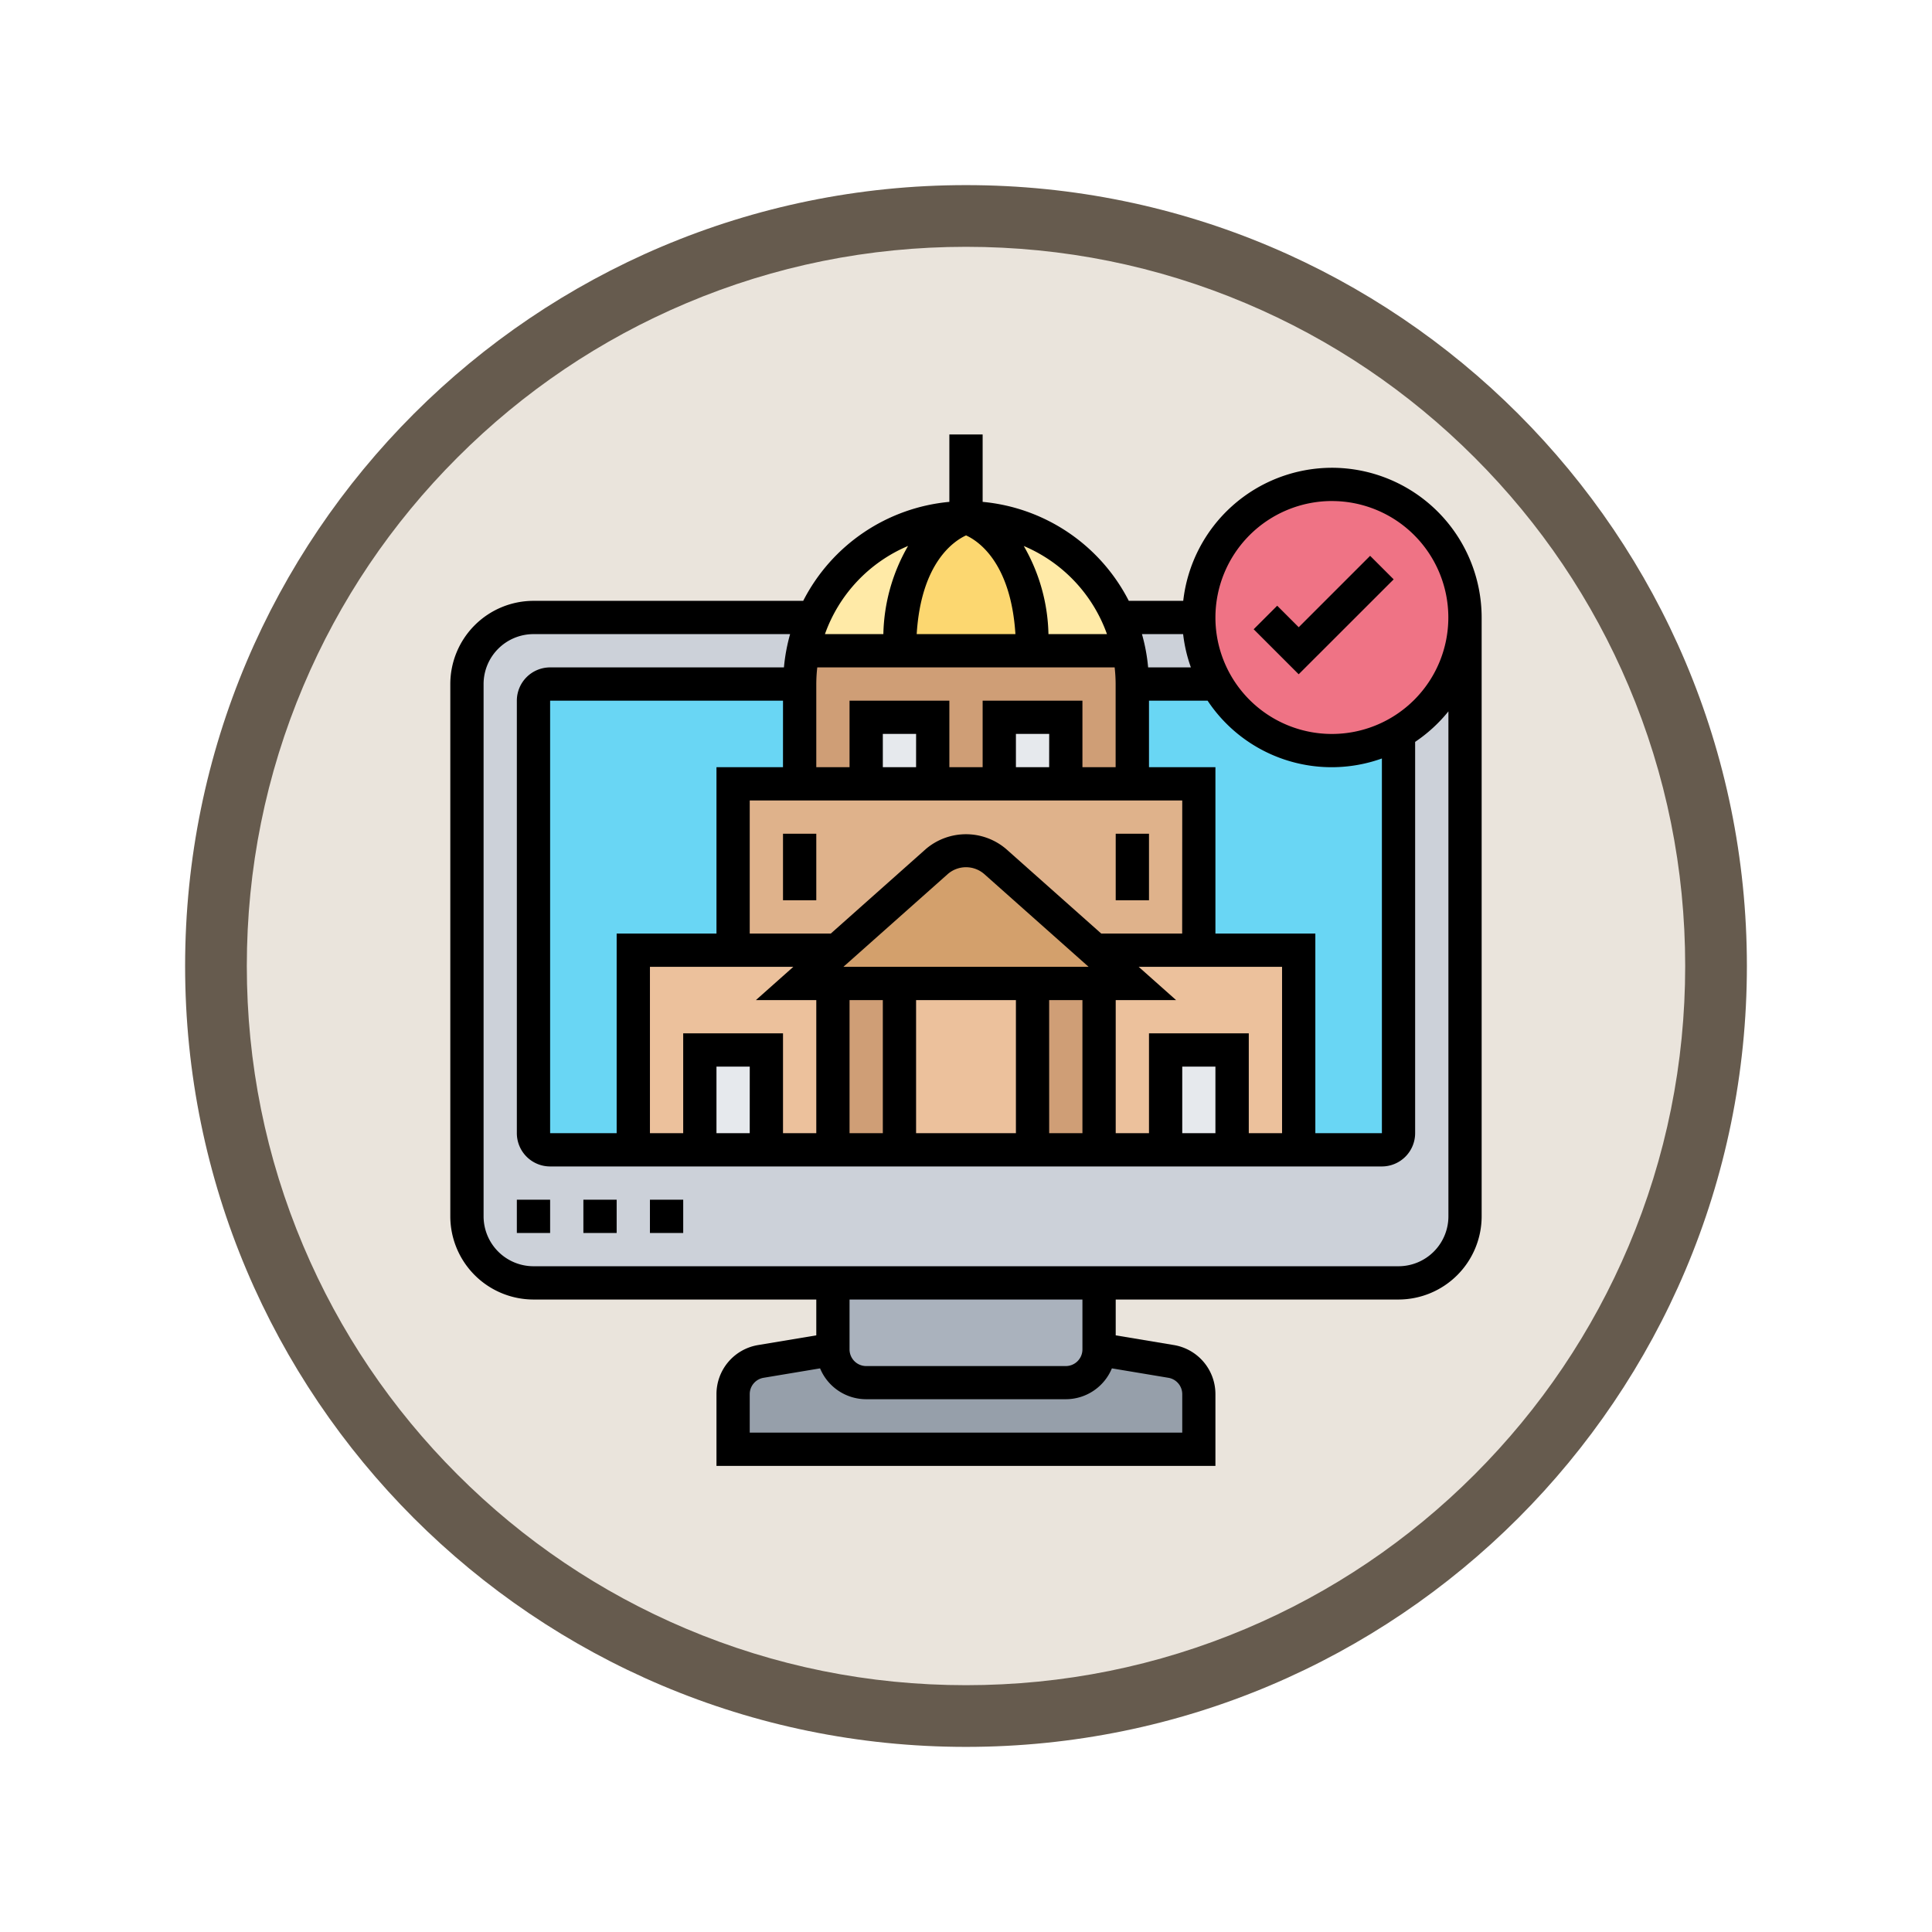 <svg xmlns="http://www.w3.org/2000/svg" xmlns:xlink="http://www.w3.org/1999/xlink" width="93.934" height="93.934" viewBox="0 0 93.934 93.934">
  <defs>
    <filter id="Trazado_982547" x="0" y="0" width="93.934" height="93.934" filterUnits="userSpaceOnUse">
      <feOffset dy="3" input="SourceAlpha"/>
      <feGaussianBlur stdDeviation="3" result="blur"/>
      <feFlood flood-opacity="0.161"/>
      <feComposite operator="in" in2="blur"/>
      <feComposite in="SourceGraphic"/>
    </filter>
  </defs>
  <g id="Grupo_1215785" data-name="Grupo 1215785" transform="translate(-611.066 -8449.729)">
    <g id="Grupo_1214712" data-name="Grupo 1214712" transform="translate(-0.229 3321.729)">
      <g id="Grupo_1214433" data-name="Grupo 1214433" transform="translate(-0.771 -2738.674)">
        <g id="Grupo_1183190" data-name="Grupo 1183190" transform="translate(1 1016.674)">
          <g id="Grupo_1179611" data-name="Grupo 1179611" transform="translate(428 4723.467)">
            <g id="Grupo_1175227" data-name="Grupo 1175227" transform="translate(-5.967 140.533)">
              <g id="Grupo_1167337" data-name="Grupo 1167337" transform="translate(198.033 1992)">
                <g id="Grupo_1166720" data-name="Grupo 1166720">
                  <g id="Grupo_1164305" data-name="Grupo 1164305">
                    <g id="Grupo_1163948" data-name="Grupo 1163948">
                      <g id="Grupo_1158168" data-name="Grupo 1158168">
                        <g id="Grupo_1152576" data-name="Grupo 1152576">
                          <g id="Grupo_1148633" data-name="Grupo 1148633">
                            <g id="Grupo_1148525" data-name="Grupo 1148525">
                              <g transform="matrix(1, 0, 0, 1, -9, -6)" filter="url(#Trazado_982547)">
                                <g id="Trazado_982547-2" data-name="Trazado 982547" transform="translate(9 6)" fill="#eae4dc">
                                  <path d="M 37.967 74.434 C 33.043 74.434 28.268 73.47 23.773 71.568 C 19.43 69.732 15.53 67.102 12.181 63.753 C 8.831 60.403 6.202 56.503 4.365 52.161 C 2.464 47.666 1.5 42.89 1.5 37.967 C 1.5 33.043 2.464 28.268 4.365 23.773 C 6.202 19.43 8.831 15.53 12.181 12.181 C 15.53 8.831 19.43 6.202 23.773 4.365 C 28.268 2.464 33.043 1.5 37.967 1.5 C 42.89 1.5 47.666 2.464 52.161 4.365 C 56.503 6.202 60.403 8.831 63.753 12.181 C 67.102 15.53 69.732 19.43 71.568 23.773 C 73.47 28.268 74.434 33.043 74.434 37.967 C 74.434 42.89 73.47 47.666 71.568 52.161 C 69.732 56.503 67.102 60.403 63.753 63.753 C 60.403 67.102 56.503 69.732 52.161 71.568 C 47.666 73.47 42.89 74.434 37.967 74.434 Z" stroke="none"/>
                                  <path d="M 37.967 3 C 33.245 3 28.666 3.924 24.357 5.747 C 20.194 7.508 16.454 10.029 13.242 13.242 C 10.029 16.454 7.508 20.194 5.747 24.357 C 3.924 28.666 3 33.245 3 37.967 C 3 42.689 3.924 47.268 5.747 51.577 C 7.508 55.74 10.029 59.48 13.242 62.692 C 16.454 65.904 20.194 68.426 24.357 70.187 C 28.666 72.009 33.245 72.934 37.967 72.934 C 42.689 72.934 47.268 72.009 51.577 70.187 C 55.74 68.426 59.48 65.904 62.692 62.692 C 65.904 59.48 68.426 55.74 70.187 51.577 C 72.009 47.268 72.934 42.689 72.934 37.967 C 72.934 33.245 72.009 28.666 70.187 24.357 C 68.426 20.194 65.904 16.454 62.692 13.242 C 59.48 10.029 55.74 7.508 51.577 5.747 C 47.268 3.924 42.689 3 37.967 3 M 37.967 0 C 58.935 0 75.934 16.998 75.934 37.967 C 75.934 58.935 58.935 75.934 37.967 75.934 C 16.998 75.934 0 58.935 0 37.967 C 0 16.998 16.998 0 37.967 0 Z" stroke="none" fill="#665b4e"/>
                                </g>
                              </g>
                            </g>
                          </g>
                        </g>
                      </g>
                    </g>
                  </g>
                </g>
              </g>
            </g>
          </g>
        </g>
      </g>
    </g>
    <g id="gobierno_3_" data-name="gobierno (3)" transform="translate(631.96 8469.854)">
      <g id="Grupo_1215783" data-name="Grupo 1215783" transform="translate(1.809 3.426)">
        <g id="Grupo_1215761" data-name="Grupo 1215761" transform="translate(12.941 42.058)">
          <path id="Trazado_1160511" data-name="Trazado 1160511" d="M40.646,58.176v2.677H18V58.176a1.622,1.622,0,0,1,1.351-1.593l3.5-.582a1.622,1.622,0,0,0,1.618,1.618h9.706A1.622,1.622,0,0,0,35.794,56l3.5.582A1.622,1.622,0,0,1,40.646,58.176Z" transform="translate(-18 -56)" fill="#969faa"/>
        </g>
        <g id="Grupo_1215762" data-name="Grupo 1215762" transform="translate(17.794 38.822)">
          <path id="Trazado_1160512" data-name="Trazado 1160512" d="M36.941,52v3.235a1.622,1.622,0,0,1-1.618,1.618H25.618A1.622,1.622,0,0,1,24,55.235V52Z" transform="translate(-24 -52)" fill="#aab2bd"/>
        </g>
        <g id="Grupo_1215763" data-name="Grupo 1215763" transform="translate(31.673 6.47)">
          <path id="Trazado_1160513" data-name="Trazado 1160513" d="M45.94,15.235h-4.1a8.127,8.127,0,0,0-.162-1.618A7.709,7.709,0,0,0,41.16,12h3.915A6.425,6.425,0,0,0,45.94,15.235Z" transform="translate(-41.16 -12)" fill="#ccd1d9"/>
        </g>
        <g id="Grupo_1215764" data-name="Grupo 1215764" transform="translate(0 6.47)">
          <path id="Trazado_1160514" data-name="Trazado 1160514" d="M50.528,12V41.117a3.234,3.234,0,0,1-3.235,3.235H5.235A3.234,3.234,0,0,1,2,41.117V15.235A3.234,3.234,0,0,1,5.235,12h13.62a7.709,7.709,0,0,0-.518,1.618,8.127,8.127,0,0,0-.162,1.618H6.044a.811.811,0,0,0-.809.809V37.073a.811.811,0,0,0,.809.809h40.44a.811.811,0,0,0,.809-.809V17.6A6.468,6.468,0,0,0,50.528,12Z" transform="translate(-2 -12)" fill="#ccd1d9"/>
        </g>
        <g id="Grupo_1215765" data-name="Grupo 1215765" transform="translate(32.352 9.706)">
          <path id="Trazado_1160515" data-name="Trazado 1160515" d="M54.941,18.37V37.838a.811.811,0,0,1-.809.809H50.088V28.941H45.235V20.853H42V16h4.1a6.475,6.475,0,0,0,8.84,2.37Z" transform="translate(-42 -16)" fill="#69d6f4"/>
        </g>
        <g id="Grupo_1215766" data-name="Grupo 1215766" transform="translate(3.235 9.706)">
          <path id="Trazado_1160516" data-name="Trazado 1160516" d="M18.941,16v4.853H15.706v8.088H10.853v9.706H6.809A.811.811,0,0,1,6,37.838V16.809A.811.811,0,0,1,6.809,16Z" transform="translate(-6 -16)" fill="#69d6f4"/>
        </g>
        <g id="Grupo_1215767" data-name="Grupo 1215767" transform="translate(35.587)">
          <path id="Trazado_1160517" data-name="Trazado 1160517" d="M58.941,10.47A6.47,6.47,0,1,1,52.47,4,6.468,6.468,0,0,1,58.941,10.47Z" transform="translate(-46 -4)" fill="#ef7385"/>
        </g>
        <g id="Grupo_1215768" data-name="Grupo 1215768" transform="translate(24.264 1.618)">
          <path id="Trazado_1160518" data-name="Trazado 1160518" d="M39.926,12.47H35.235C35.235,6.809,32,6,32,6a8.081,8.081,0,0,1,7.409,4.853A7.709,7.709,0,0,1,39.926,12.47Z" transform="translate(-32 -6)" fill="#ffeaa7"/>
        </g>
        <g id="Grupo_1215769" data-name="Grupo 1215769" transform="translate(16.338 1.618)">
          <path id="Trazado_1160519" data-name="Trazado 1160519" d="M30.126,6s-3.235.809-3.235,6.47H22.2a7.709,7.709,0,0,1,.518-1.618A8.078,8.078,0,0,1,30.126,6Z" transform="translate(-22.2 -6)" fill="#ffeaa7"/>
        </g>
        <g id="Grupo_1215770" data-name="Grupo 1215770" transform="translate(21.029 1.618)">
          <path id="Trazado_1160520" data-name="Trazado 1160520" d="M31.235,6s3.235.809,3.235,6.47H28C28,6.809,31.235,6,31.235,6Z" transform="translate(-28 -6)" fill="#fcd770"/>
        </g>
        <g id="Grupo_1215771" data-name="Grupo 1215771" transform="translate(16.176 8.088)">
          <path id="Trazado_1160521" data-name="Trazado 1160521" d="M38.014,14H22.162A8.127,8.127,0,0,0,22,15.618V20.47H38.176V15.618A8.127,8.127,0,0,0,38.014,14Z" transform="translate(-22 -14)" fill="#cf9e76"/>
        </g>
        <g id="Grupo_1215772" data-name="Grupo 1215772" transform="translate(12.941 14.558)">
          <path id="Trazado_1160522" data-name="Trazado 1160522" d="M37.411,22h3.235v8.088H35.591l-4.853-4.319a2.143,2.143,0,0,0-2.831,0l-4.853,4.319H18V22H37.411Z" transform="translate(-18 -22)" fill="#dfb28b"/>
        </g>
        <g id="Grupo_1215773" data-name="Grupo 1215773" transform="translate(16.176 17.794)">
          <path id="Trazado_1160523" data-name="Trazado 1160523" d="M36.356,30.853l1.82,1.618H22l1.82-1.618,4.853-4.319a2.143,2.143,0,0,1,2.831,0Z" transform="translate(-22 -26)" fill="#d3a06c"/>
        </g>
        <g id="Grupo_1215774" data-name="Grupo 1215774" transform="translate(30.532 22.646)">
          <path id="Trazado_1160524" data-name="Trazado 1160524" d="M39.75,32l1.82,1.618H39.952v8.088h9.706V32Z" transform="translate(-39.75 -32)" fill="#ecc19c"/>
        </g>
        <g id="Grupo_1215775" data-name="Grupo 1215775" transform="translate(21.029 24.264)">
          <path id="Trazado_1160525" data-name="Trazado 1160525" d="M28,34h6.47v8.088H28Z" transform="translate(-28 -34)" fill="#ecc19c"/>
        </g>
        <g id="Grupo_1215776" data-name="Grupo 1215776" transform="translate(8.088 22.646)">
          <path id="Trazado_1160526" data-name="Trazado 1160526" d="M21.908,32H12v9.706h9.706V33.618H20.088Z" transform="translate(-12 -32)" fill="#ecc19c"/>
        </g>
        <g id="Grupo_1215777" data-name="Grupo 1215777" transform="translate(27.499 24.264)">
          <path id="Trazado_1160527" data-name="Trazado 1160527" d="M36,34h3.235v8.088H36Z" transform="translate(-36 -34)" fill="#cf9e76"/>
        </g>
        <g id="Grupo_1215778" data-name="Grupo 1215778" transform="translate(17.794 24.264)">
          <path id="Trazado_1160528" data-name="Trazado 1160528" d="M24,34h3.235v8.088H24Z" transform="translate(-24 -34)" fill="#cf9e76"/>
        </g>
        <g id="Grupo_1215779" data-name="Grupo 1215779" transform="translate(19.411 11.323)">
          <path id="Trazado_1160529" data-name="Trazado 1160529" d="M26,18h3.235v3.235H26Z" transform="translate(-26 -18)" fill="#e6e9ed"/>
        </g>
        <g id="Grupo_1215780" data-name="Grupo 1215780" transform="translate(25.882 11.323)">
          <path id="Trazado_1160530" data-name="Trazado 1160530" d="M34,18h3.235v3.235H34Z" transform="translate(-34 -18)" fill="#e6e9ed"/>
        </g>
        <g id="Grupo_1215781" data-name="Grupo 1215781" transform="translate(33.97 27.499)">
          <path id="Trazado_1160531" data-name="Trazado 1160531" d="M44,38h3.235v4.853H44Z" transform="translate(-44 -38)" fill="#e6e9ed"/>
        </g>
        <g id="Grupo_1215782" data-name="Grupo 1215782" transform="translate(11.323 27.499)">
          <path id="Trazado_1160532" data-name="Trazado 1160532" d="M16,38h3.235v4.853H16Z" transform="translate(-16 -38)" fill="#e6e9ed"/>
        </g>
      </g>
      <g id="Grupo_1215784" data-name="Grupo 1215784" transform="translate(1 1)">
        <path id="Trazado_1160533" data-name="Trazado 1160533" d="M13,47h1.618v1.618H13Z" transform="translate(-3.294 -9.795)"/>
        <path id="Trazado_1160534" data-name="Trazado 1160534" d="M9,47h1.618v1.618H9Z" transform="translate(-2.53 -9.795)"/>
        <path id="Trazado_1160535" data-name="Trazado 1160535" d="M5,47H6.618v1.618H5Z" transform="translate(-1.765 -9.795)"/>
        <path id="Trazado_1160536" data-name="Trazado 1160536" d="M21,25h1.618v3.235H21Z" transform="translate(-4.824 -5.589)"/>
        <path id="Trazado_1160537" data-name="Trazado 1160537" d="M41,25h1.618v3.235H41Z" transform="translate(-8.648 -5.589)"/>
        <path id="Trazado_1160538" data-name="Trazado 1160538" d="M43.866,2.618a7.287,7.287,0,0,0-7.231,6.47H33.988a8.9,8.9,0,0,0-7.106-4.812V1H25.264V4.276a8.9,8.9,0,0,0-7.106,4.812H5.044A4.049,4.049,0,0,0,1,13.132V39.014a4.049,4.049,0,0,0,4.044,4.044h13.75V44.8l-2.825.471a2.419,2.419,0,0,0-2.028,2.393v3.483H38.2V47.663a2.418,2.418,0,0,0-2.028-2.393L33.352,44.8V43.058H47.1a4.049,4.049,0,0,0,4.044-4.044V9.9A7.288,7.288,0,0,0,43.866,2.618Zm0,1.618A5.662,5.662,0,1,1,38.2,9.9,5.668,5.668,0,0,1,43.866,4.235ZM38.2,34.97H36.587V31.734H38.2ZM34.97,30.117V34.97H33.352V28.5h2.936l-1.82-1.618H41.44V34.97H39.822V30.117ZM15.558,34.97H13.941V31.734h1.618Zm-3.235-4.853V34.97H10.706V26.882h6.972L15.858,28.5h2.936v6.47H17.176V30.117ZM26.076,5.906c.566.256,2.177,1.292,2.4,4.8h-4.8C23.891,7.215,25.5,6.17,26.076,5.906ZM33.3,12.323a7.226,7.226,0,0,1,.048.809v4.044H31.734V13.941H26.882v3.235H25.264V13.941H20.411v3.235H18.794V13.132a7.226,7.226,0,0,1,.048-.809Zm3.283,12.941H32.648l-4.625-4.111a3.008,3.008,0,0,0-3.9,0L19.5,25.264H15.558v-6.47H36.587ZM20.112,26.882l5.086-4.52a1.35,1.35,0,0,1,1.751,0l5.085,4.52Zm3.534-9.706H22.029V15.558h1.618Zm6.47,0H28.5V15.558h1.618Zm-12.941,0H13.941v8.088H9.088V34.97H5.853V13.941H17.176ZM20.411,28.5h1.618v6.47H20.411Zm3.235,0H28.5v6.47H23.646Zm6.47,0h1.618v6.47H30.117ZM38.2,25.264V17.176H34.97V13.941h2.849a7.24,7.24,0,0,0,8.475,2.811V34.97H43.058V25.264Zm-1.57-14.558a7.228,7.228,0,0,0,.377,1.618H34.928a8.753,8.753,0,0,0-.3-1.618Zm-3.708,0h-2.84a8.92,8.92,0,0,0-1.2-4.284A7.311,7.311,0,0,1,32.927,10.706ZM23.255,6.421a8.917,8.917,0,0,0-1.2,4.284h-2.84a7.306,7.306,0,0,1,4.036-4.284ZM36.587,47.663v1.865H15.558V47.663a.806.806,0,0,1,.675-.8l2.745-.458a2.427,2.427,0,0,0,2.241,1.5h9.706a2.427,2.427,0,0,0,2.241-1.5l2.745.458A.807.807,0,0,1,36.587,47.663Zm-4.853-2.179a.81.81,0,0,1-.809.809H21.22a.81.81,0,0,1-.809-.809V43.058H31.734Zm17.794-6.47A2.429,2.429,0,0,1,47.1,41.44H5.044a2.429,2.429,0,0,1-2.426-2.426V13.132a2.429,2.429,0,0,1,2.426-2.426H17.521a8.9,8.9,0,0,0-.3,1.618H5.853a1.619,1.619,0,0,0-1.618,1.618V34.97a1.619,1.619,0,0,0,1.618,1.618h40.44A1.619,1.619,0,0,0,47.91,34.97V15.945a7.328,7.328,0,0,0,1.618-1.483Z" transform="translate(-1 -1)"/>
        <path id="Trazado_1160539" data-name="Trazado 1160539" d="M56.1,9.437,54.955,8.293l-3.472,3.472-1.046-1.046-1.144,1.144,2.189,2.189Z" transform="translate(-10.234 -2.394)"/>
      </g>
    </g>
  </g>
</svg>
